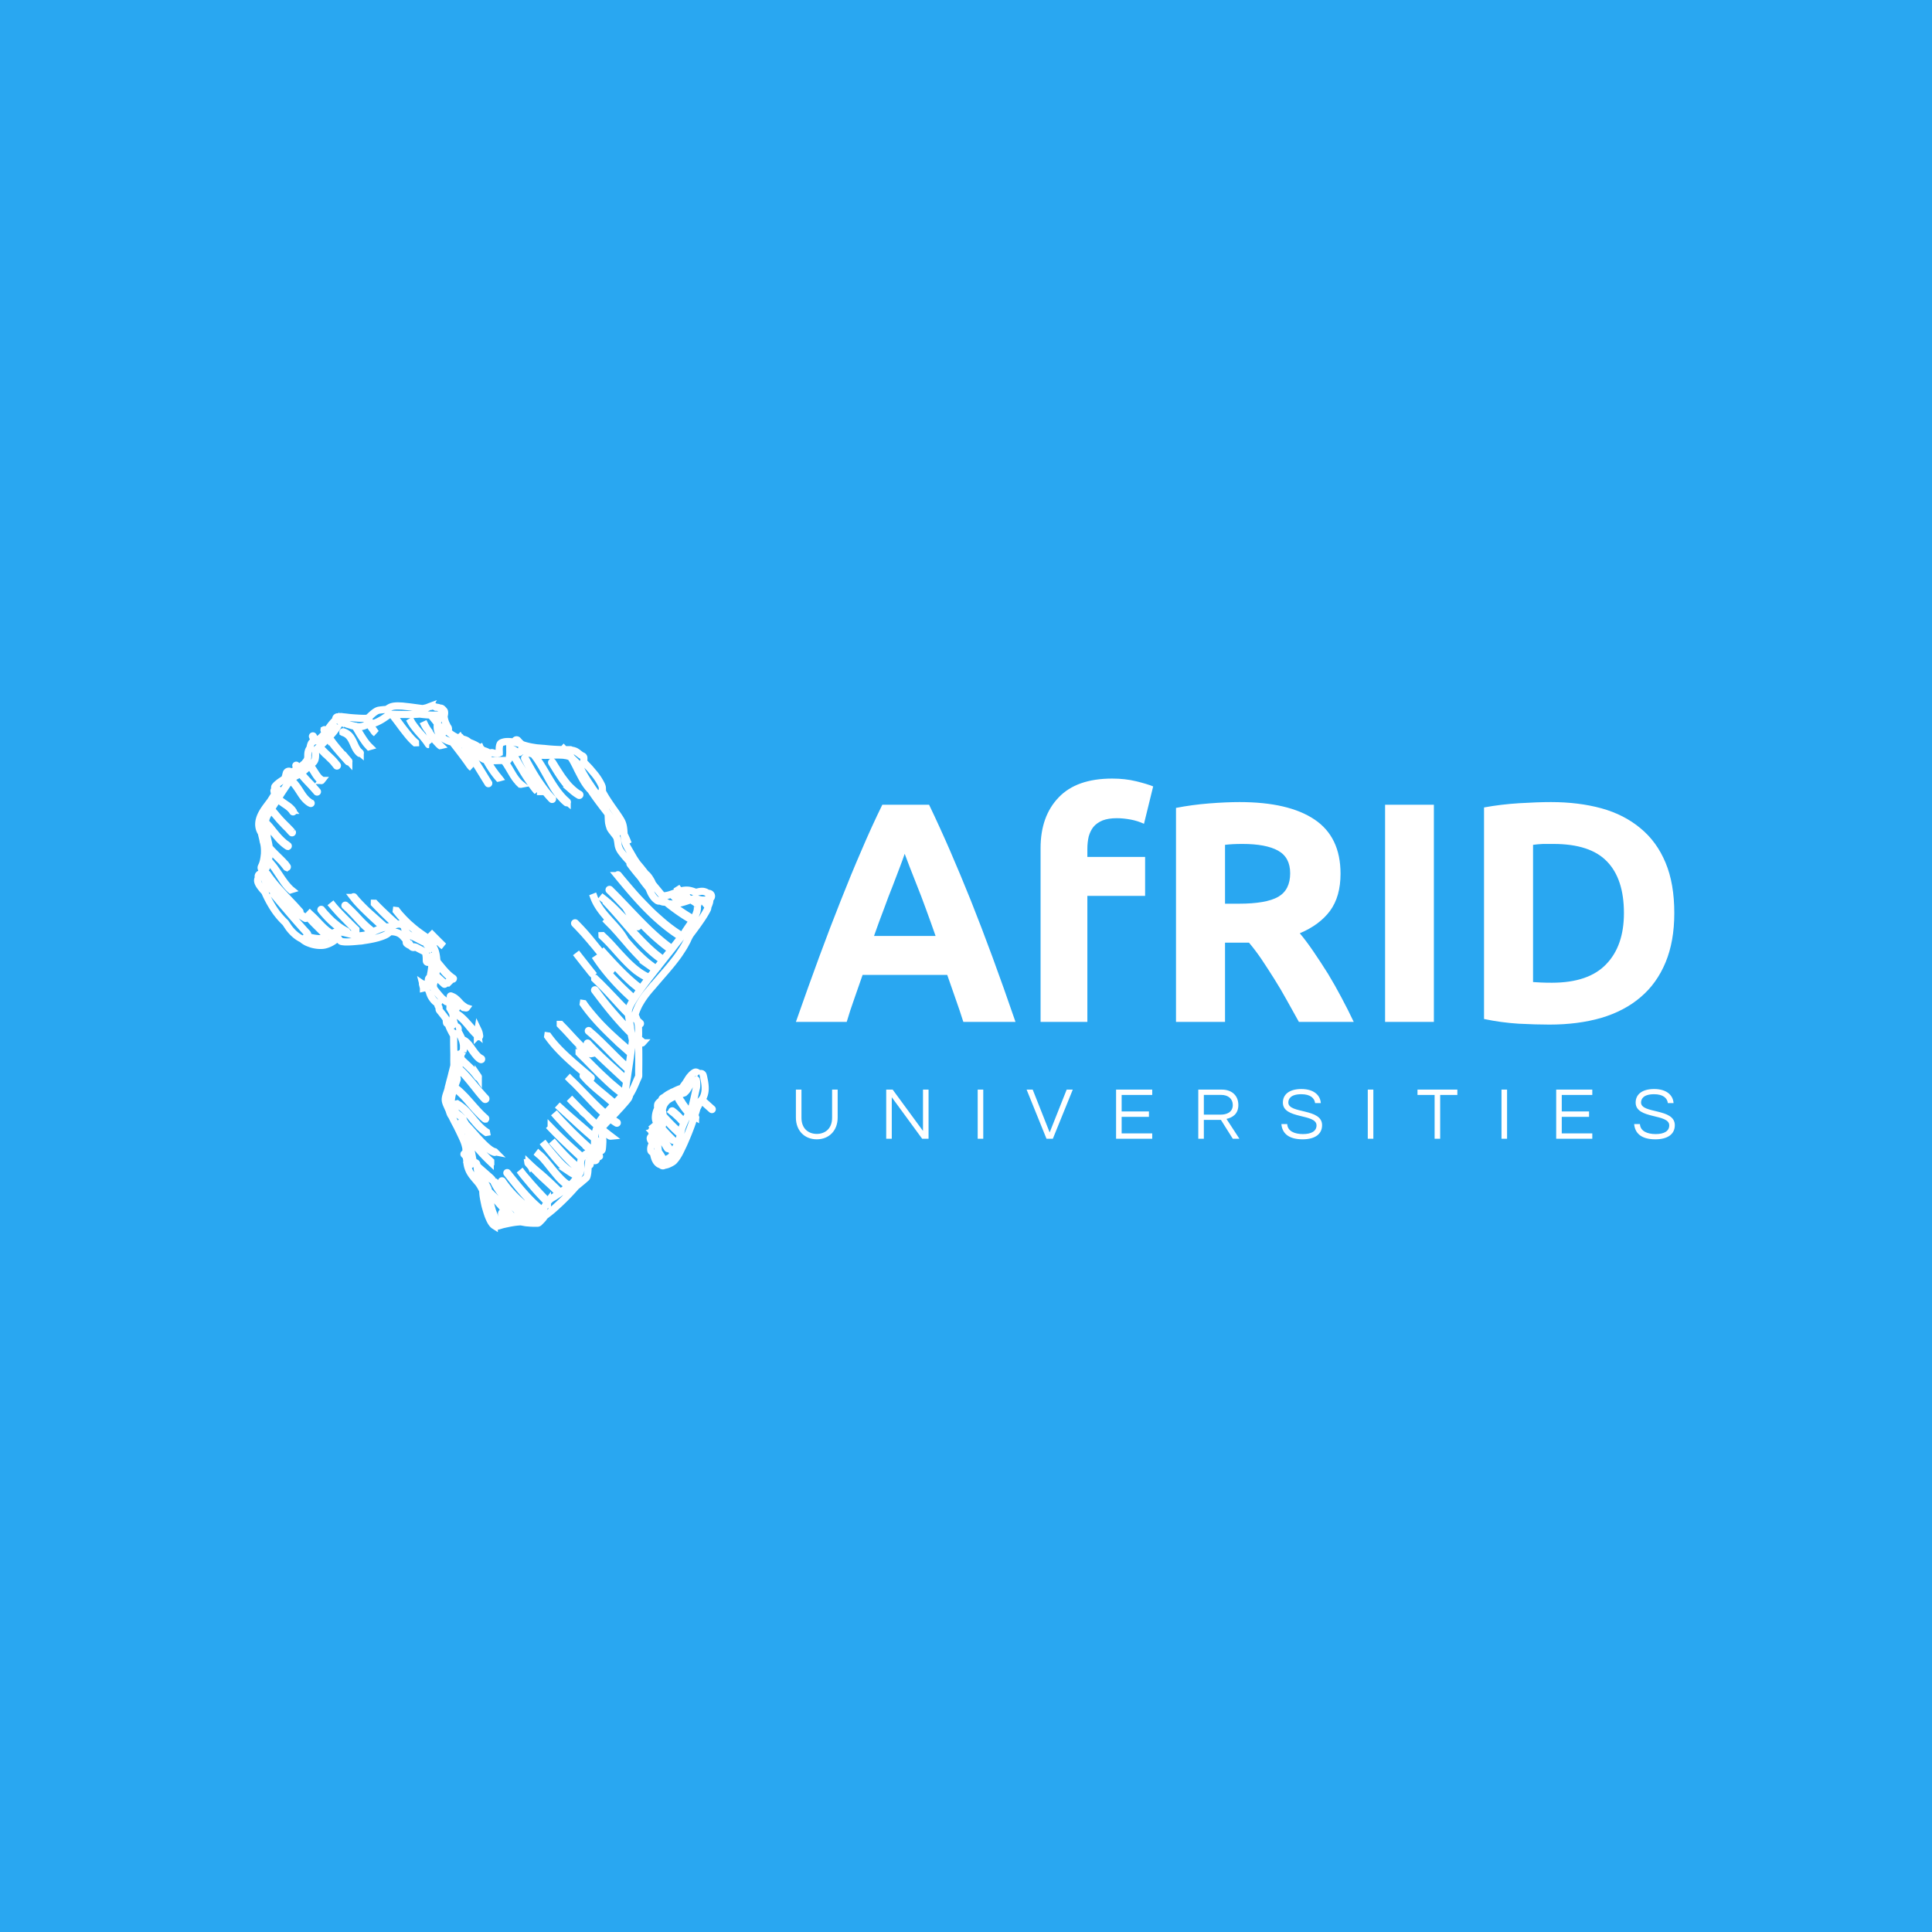 <svg data-v-fde0c5aa="" xmlns="http://www.w3.org/2000/svg" viewBox="0 0 300 300" class="iconLeftSlogan"><!----><defs data-v-fde0c5aa=""><!----></defs><rect data-v-fde0c5aa="" fill="#29A7F1" x="0" y="0" width="300px" height="300px" class="logo-background-square"></rect><defs data-v-fde0c5aa=""><!----></defs><g data-v-fde0c5aa="" id="f05e4c98-62b6-41fa-addc-77855dfa6dc1" fill="#ffffff" transform="matrix(3.476,0,0,3.476,123.1,113.319)"><path d="M9.95 13.05L7.62 13.05L7.62 13.05Q7.46 12.54 7.27 12.01L7.27 12.01L7.27 12.01Q7.08 11.48 6.90 10.95L6.90 10.95L3.12 10.95L3.12 10.95Q2.94 11.48 2.75 12.01L2.75 12.01L2.75 12.01Q2.56 12.54 2.41 13.05L2.41 13.05L0.14 13.05L0.14 13.05Q0.69 11.48 1.18 10.15L1.18 10.15L1.18 10.15Q1.67 8.82 2.14 7.64L2.14 7.64L2.14 7.64Q2.60 6.47 3.06 5.41L3.06 5.41L3.06 5.41Q3.51 4.35 4.00 3.35L4.00 3.35L6.09 3.35L6.09 3.35Q6.57 4.35 7.03 5.41L7.03 5.41L7.03 5.41Q7.49 6.47 7.96 7.64L7.96 7.64L7.96 7.64Q8.43 8.82 8.92 10.15L8.92 10.15L8.92 10.15Q9.41 11.48 9.95 13.05L9.95 13.05ZM5.00 5.54L5.00 5.54L5.00 5.54Q4.93 5.75 4.79 6.12L4.79 6.12L4.79 6.12Q4.65 6.48 4.47 6.96L4.47 6.96L4.47 6.96Q4.28 7.43 4.07 8.01L4.07 8.01L4.07 8.01Q3.85 8.58 3.63 9.21L3.63 9.21L6.38 9.21L6.38 9.21Q6.16 8.58 5.95 8.01L5.95 8.01L5.95 8.01Q5.74 7.43 5.55 6.96L5.55 6.96L5.55 6.96Q5.36 6.48 5.22 6.12L5.22 6.12L5.22 6.12Q5.08 5.75 5.00 5.54ZM14.27 2.18L14.27 2.18L14.27 2.18Q14.85 2.18 15.34 2.30L15.34 2.30L15.34 2.30Q15.83 2.42 16.10 2.53L16.10 2.53L15.69 4.20L15.69 4.20Q15.41 4.07 15.09 4.01L15.09 4.01L15.09 4.01Q14.76 3.95 14.48 3.95L14.48 3.95L14.48 3.95Q14.10 3.95 13.84 4.05L13.84 4.05L13.84 4.05Q13.58 4.16 13.43 4.34L13.43 4.34L13.43 4.34Q13.29 4.52 13.22 4.77L13.22 4.77L13.22 4.77Q13.16 5.03 13.16 5.32L13.16 5.32L13.16 5.68L15.74 5.68L15.74 7.42L13.16 7.42L13.16 13.05L11.07 13.05L11.07 5.29L11.07 5.29Q11.07 3.86 11.88 3.02L11.88 3.02L11.88 3.02Q12.68 2.18 14.27 2.18ZM19.96 3.23L19.96 3.23L19.96 3.23Q22.15 3.23 23.31 4.01L23.31 4.01L23.31 4.01Q24.47 4.79 24.47 6.43L24.47 6.43L24.47 6.43Q24.47 7.45 24.00 8.09L24.00 8.09L24.00 8.09Q23.53 8.72 22.65 9.09L22.65 9.09L22.65 9.09Q22.95 9.45 23.27 9.92L23.27 9.92L23.27 9.92Q23.59 10.39 23.91 10.90L23.91 10.90L23.91 10.90Q24.22 11.41 24.51 11.96L24.51 11.96L24.51 11.96Q24.81 12.52 25.06 13.05L25.06 13.05L22.61 13.05L22.61 13.05Q22.34 12.57 22.07 12.08L22.07 12.08L22.07 12.08Q21.80 11.59 21.51 11.13L21.51 11.13L21.51 11.13Q21.22 10.67 20.94 10.25L20.94 10.25L20.94 10.25Q20.66 9.84 20.38 9.51L20.38 9.51L19.31 9.51L19.31 13.05L17.12 13.05L17.12 3.49L17.12 3.49Q17.84 3.35 18.60 3.29L18.60 3.29L18.60 3.29Q19.36 3.23 19.96 3.23ZM20.09 5.10L20.09 5.10L20.09 5.10Q19.85 5.10 19.66 5.11L19.66 5.11L19.66 5.11Q19.47 5.12 19.31 5.14L19.31 5.14L19.31 7.77L19.92 7.77L19.92 7.77Q21.15 7.77 21.69 7.46L21.69 7.46L21.69 7.46Q22.22 7.15 22.22 6.41L22.22 6.41L22.22 6.41Q22.22 5.70 21.68 5.40L21.68 5.40L21.68 5.40Q21.14 5.10 20.09 5.10ZM26.46 13.05L26.46 3.35L28.64 3.35L28.64 13.05L26.46 13.05ZM33.07 5.14L33.07 11.27L33.07 11.27Q33.22 11.28 33.42 11.29L33.42 11.29L33.42 11.29Q33.63 11.30 33.91 11.30L33.91 11.30L33.91 11.30Q35.55 11.30 36.34 10.47L36.34 10.47L36.34 10.47Q37.13 9.65 37.13 8.19L37.13 8.19L37.13 8.19Q37.13 6.66 36.37 5.88L36.37 5.88L36.37 5.88Q35.62 5.10 33.98 5.10L33.98 5.10L33.98 5.10Q33.75 5.10 33.52 5.10L33.52 5.10L33.52 5.10Q33.28 5.11 33.07 5.14L33.07 5.14ZM39.38 8.19L39.38 8.19L39.38 8.19Q39.38 9.45 38.99 10.39L38.99 10.39L38.99 10.39Q38.60 11.33 37.88 11.94L37.88 11.94L37.88 11.94Q37.16 12.56 36.12 12.87L36.12 12.87L36.12 12.87Q35.08 13.17 33.80 13.17L33.80 13.17L33.80 13.17Q33.21 13.17 32.42 13.13L32.42 13.13L32.42 13.13Q31.64 13.08 30.88 12.92L30.88 12.92L30.88 3.47L30.88 3.47Q31.64 3.33 32.46 3.28L32.46 3.28L32.46 3.28Q33.28 3.23 33.87 3.23L33.87 3.23L33.87 3.23Q35.11 3.23 36.13 3.51L36.13 3.51L36.13 3.51Q37.14 3.79 37.87 4.40L37.87 4.40L37.87 4.40Q38.60 5.00 38.99 5.94L38.99 5.94L38.99 5.94Q39.38 6.87 39.38 8.19Z"></path></g><defs data-v-fde0c5aa=""><!----></defs><g data-v-fde0c5aa="" id="b6e26a9b-d1e1-44c3-83be-a7862dbf3735" stroke="#ffffff" fill="none" transform="matrix(1.108,0,0,1.108,35.032,108.347)"><path d="M37.656 73.984c-.379-.24-.636-.828-.801-1.224-.162-.39-.268-.787-.391-1.189a7.316 7.316 0 0 1-.169-.667c-.095-.463-.196-.922-.24-1.388l-.022-.42-.004-.035c-.034-.084-.095-.194-.14-.279-.154-.294-.312-.58-.526-.837-.318-.38-.654-.749-.936-1.154a3.58 3.58 0 0 1-.62-1.718c-.016.067-.035.135-.054.204.017-.072.036-.149.052-.226a3.089 3.089 0 0 1-.011-.289l.007.037a4.104 4.104 0 0 1-.078-.476 11.638 11.638 0 0 1-.304-.324.058.058 0 0 1 .002-.082.06.06 0 0 1 .082.002c.067.072.134.142.203.212-.024-.322-.023-.645-.027-.969a5.22 5.22 0 0 0-.388-1.25c-.176-.404-.368-.792-.555-1.188-.064-.135-.133-.268-.199-.403-.032-.067-.089-.2-.115-.24-.054-.088-.1-.19-.15-.282a16.353 16.353 0 0 1-.335-.643c-.088-.178-.179-.355-.266-.534-.018-.02-.034-.041-.05-.062-.143-.185-.222-.48-.294-.702-.03-.094-.087-.192-.126-.285-.14-.338-.301-.63-.385-.979-.128-.528.149-1.065.292-1.557.041-.14.079-.279.098-.423.009-.061.041-.147.057-.212.023-.094.049-.189.072-.285.109-.45.244-.898.351-1.348.081-.344.174-.683.258-1.025l.045-.198c.002-.161 0-.321-.003-.478-.009-.403.008-.81.001-1.214-.011-.617-.027-1.234-.027-1.851 0-.219-.005-.441-.005-.662-.117-.213-.236-.421-.338-.618a5.748 5.748 0 0 1-.439-1.05.169.169 0 0 1-.226-.137 3.309 3.309 0 0 1-.034-.493c-.138-.193-.275-.389-.423-.576-.103-.128-.203-.259-.306-.388-.074-.094-.22-.245-.259-.354-.03-.085-.001-.24-.017-.275-.01-.022-.008-.046-.014-.064-.008-.02-.021-.035-.03-.059-.01-.03-.054-.076-.071-.109a.353.353 0 0 1-.024-.34l-.08-.043a2.225 2.225 0 0 1-.645-.585 4.936 4.936 0 0 1-.231-.345c-.078-.125-.141-.296-.193-.435a.665.665 0 0 1-.058-.328c-.001.003-.003.003-.004.002a.182.182 0 0 1-.1-.235l.004-.01a2.731 2.731 0 0 1-.03-.181 6.776 6.776 0 0 0-.419-.311l-.378-.258.133.53-.043.01a35.705 35.705 0 0 0-.118-.469c-.007-.026-.046-.123-.018-.14.02-.013.272.16.312.186.178.118.35.244.521.372a4.48 4.48 0 0 1-.032-.479.595.595 0 0 1-.019-.15.229.229 0 0 1 .019-.11c.002-.133.009-.271.018-.409.01-.167.133-.3.289-.332a.375.375 0 0 1-.014-.183c.027-.194.077-.388.107-.583.096-.616.168-1.087.041-1.701a1.537 1.537 0 0 0-.107-.326c-.027-.052-.052-.124-.081-.173-.033-.054-.072-.108-.105-.162l-.033-.049.007.054c.031.28.011.563.026.843a.207.207 0 0 1-.206.206.207.207 0 0 1-.206-.206c-.01-.204-.002-.408-.023-.612a5.881 5.881 0 0 0-.104-.617l-.079-.04c-.165-.081-.33-.16-.493-.244-.254-.13-.506-.261-.751-.4-.046-.011-.093-.021-.139-.033a.357.357 0 0 1-.471-.036c-.022-.021-.051-.047-.07-.071-.015-.017-.021-.037-.033-.054a1.738 1.738 0 0 1-.57-.32.21.21 0 0 1-.002-.337 7.612 7.612 0 0 1-.083-.105c-.09-.112-.179-.235-.271-.342-.095-.11-.196-.213-.294-.32-.078-.085-.212-.174-.307-.243a1.604 1.604 0 0 0-.27-.14 2.454 2.454 0 0 0-.98-.172l-.079.003.058-.002a1.852 1.852 0 0 1-.158.033l-.052.005-.092.103c-.36.358-1.021.541-1.492.695-.086.028-.18.046-.267.069-.331.087-.667.155-1.004.214-.252.045-.505.085-.758.12a3.435 3.435 0 0 1-.642.078c-.388.042-.78.074-1.172.095-.377.02-.926.039-1.289-.047-.121-.028-.171-.103-.252-.184a1.028 1.028 0 0 1-.215-.303l-.083.048c-.147.087-.299.197-.438.296a3.73 3.73 0 0 1-1.355.64c-.579.134-1.451.025-2.011-.182-.21-.077-.485-.167-.671-.289-.064-.042-.133-.074-.196-.118a1.972 1.972 0 0 1-.31-.248c-.01 0-.016-.003-.023-.006-.745-.356-1.329-.918-1.824-1.563l-.486-.724-.294-.289a10.604 10.604 0 0 1-1.216-1.475 15.51 15.51 0 0 1-1.391-2.558l-.037-.04a6.744 6.744 0 0 1-.624-.757c-.154-.225-.346-.535-.333-.819.006-.131.04-.267.143-.34l-.037-.095a.35.35 0 0 1 .422-.466c-.002-.049-.025-.091-.009-.15.036-.135.081-.27.115-.405l.007-.03a.346.346 0 0 1-.117-.434c.062-.153.138-.281.185-.444.029-.096.067-.199.089-.296.066-.285.106-.55.138-.837.015-.139.036-.27.029-.412.016-.532-.023-1.043-.182-1.539-.036-.261-.107-.516-.163-.751a11.6 11.6 0 0 1-.102-.453 2.133 2.133 0 0 1-.246-.497c-.382-1.153.266-2.277.935-3.182.192-.26.387-.52.584-.779l.226-.359c.13-.206.262-.411.393-.617a1.836 1.836 0 0 1-.121-.477c-.002-.024.014-.048.038-.051.023-.003.047.014.05.037.016.142.051.263.096.394l.603-.926c-.09.082-.178.174-.261.267a.253.253 0 0 1-.378-.334c.096-.102.198-.236.31-.319.105-.078.198-.175.307-.25.243-.168.483-.331.732-.489.092-.249.169-.507.227-.776a.382.382 0 0 1 .704-.086c.255-.163.517-.319.774-.481l.086-.054c-.073-.143-.147-.283-.217-.43-.012-.026-.001-.059.025-.07.026-.012.059-.001.07.025.066.141.132.285.207.421.124-.079.257-.167.388-.262l.04-.034.492-.417c.035-.037.069-.075.099-.112a.048.048 0 0 1 .005-.035.042.042 0 0 1 .038-.021l.006-.008c.068-.096.129-.186.188-.287l.078-.173.037-.232c.006-.069-.002-.153-.001-.224.004-.295.02-.525.139-.795a.983.983 0 0 1 .178-.256c.012-.205.055-.397.157-.628.102-.233.293-.301.497-.363a8.046 8.046 0 0 1-.312-.623.065.065 0 0 1 .031-.086c.033-.014.072-.001.086.031.096.221.203.433.321.639l.094-.034c.254-.1.515-.283.71-.472.2-.194.383-.402.554-.621a4.884 4.884 0 0 1-.178-.335c-.014-.028-.004-.064.024-.078a.059.059 0 0 1 .078.023c.047.1.098.195.153.29l.057-.077c.112-.151.226-.303.333-.456.227-.323.598-.833 1.001-1.162a.236.236 0 0 0-.004-.067l-.004-.025a.287.287 0 0 1 .235-.329c.106-.016.209.028.225.162a.107.107 0 0 1 .032-.023.286.286 0 0 1 .296-.177c.244.043.507.053.754.087.378.053.782.083 1.165.109.539.036 1.087.072 1.627.046a3.47 3.47 0 0 1 .145-.003c.17-.138.332-.29.488-.436.264-.247.721-.636 1.083-.693.36-.056.722-.089 1.084-.109.214-.148.465-.309.682-.381.336-.111.755-.123 1.106-.107.194.009.408.011.601.037.269.036.546.058.816.092.613.076 1.226.17 1.841.241.189-.032.374-.07.553-.12.159-.045.278-.107.426-.162a.359.359 0 0 1 .178-.032.353.353 0 0 1 .263-.051c.028.012.074.013.104.023.032.01.064.027.095.035.043.013.22.098.254.122h.061c.076-.006.136.009.21.02.097.013.25.099.323.104.022.001.058-.006.088-.004a.338.338 0 0 1 .138.047c.074.041.316.297.354.38a.703.703 0 0 1 .031.169c.013.165-.024.362-.075.558a3.544 3.544 0 0 0 .247.951c.026.067.064.129.094.195.059.13.144.302.227.419a.416.416 0 0 1-.065.501c.416.46.984.774 1.583 1.029l.222.031-.092-.156a.053.053 0 0 1 .019-.07.052.052 0 0 1 .069.019l.134.228c.301.053.597.134.833.293.092.063.177.129.255.199.119.045.236.091.35.137.305.126.681.288 1.139.657l-.005-.01.063-.03c.006.015.011.029.018.041.117.097.222.202.306.318.266.064.529.154.742.275.1.057.186.113.27.176a.391.391 0 0 1 .455-.08c.084.018.188.048.274.06.128.017.396.02.565-.036l.037-.018.001-.115c-.012-.261-.027-.531.014-.788.021-.136.067-.324.156-.427.129-.15.546-.241.744-.259a4.25 4.25 0 0 1 1.3.108.24.24 0 0 1 .391-.276c.074.085.148.17.226.251.099.103.231.219.38.333.034.011.067.022.101.031.44.148.922.266 1.382.338.216.034.431.076.65.095.219.019.446.033.665.056.088.01.178.007.269.017.937.107 1.878.161 2.82.174a1.849 1.849 0 0 1-.099-.099l.025-.027c.04.042.087.085.133.126.256.004.512.003.77 0 .07 0 .134.033.174.086.072.003.139.013.213.017.063.004.149.042.208.059.321.091.594.378.868.56.053.035.118.084.175.111.049.023.122.049.162.08.058.045.09.09.115.159.022.06.01.403-.008.475-.006.026-.03.078-.032.098a.62.62 0 0 0 0 .061c.198.201.394.402.589.608.134.141.277.288.402.438.143.17.288.344.433.514.343.4.68.885.93 1.348.102.186.251.462.283.673.013.08.005.146.006.225a.317.317 0 0 1-.039.256c.114.23.236.455.366.676.267.455.564.895.861 1.332.283.415.583.821.867 1.236.222.325.459.672.635 1.006.298.571.319 1.215.358 1.851a10.566 10.566 0 0 1 .434.942c.053.131.101.271.16.398-.189-.331-.363-.673-.57-.996.027.296.069.586.159.862l.171.399.975 1.691c.161.259.327.515.508.759.133.172.285.346.425.514.271.328.53.669.797 1.001v.003c.017.003.031.01.045.018.058.033.109.094.154.143.199.213.311.402.462.645.107.173.196.367.281.569l.086.106c.268.337.552.665.823 1.001l.423.517.299.028c.443-.014.878-.177 1.294-.324.311-.109.596-.221.883-.307a4.158 4.158 0 0 1-.478-.63 3.9 3.9 0 0 0 .494.625c.343-.101.69-.165 1.088-.142.385.023.782.169 1.166.316.358-.112.754-.196 1.065-.138.111.022.186.048.291.086a.866.866 0 0 1 .253.176l.028.027a.4.4 0 0 1 .299.741l-.011.005c.006.08.007.161.007.24-.002.24-.137.566-.23.787a1.02 1.02 0 0 0-.056.175.56.56 0 0 1-.057.27c-.252.498-.547.977-.862 1.438-.251.367-.505.73-.768 1.089-.249.34-.501.678-.757 1.016-.033.054-.066.112-.098.168a6.234 6.234 0 0 0-.309.624c-.064.152-.176.336-.256.489-.16.307-.36.634-.551.921-.159.24-.31.483-.478.716-1.074 1.491-2.312 2.812-3.493 4.215-.156.185-.321.366-.48.549-.102.117-.197.241-.298.359a11.362 11.362 0 0 0-1.069 1.533 5.313 5.313 0 0 0-.333.639c-.055.134-.124.266-.175.401-.052.134-.1.277-.146.414a3.43 3.43 0 0 0-.087.295c.134.104.132.193.201.346.052.116.093.241.128.368a6.706 6.706 0 0 1 .424.364.087.087 0 1 1-.113.134 7.786 7.786 0 0 1-.227-.18.437.437 0 0 0 .012.049c.108.419.082.856.096 1.283.008.287-.005.575-.029.861.183.166.37.328.561.481.04.034.045.097.011.137a.1.1 0 0 1-.138.011 28.376 28.376 0 0 1-.45-.385l.022.284c.052.811.047 1.609.049 2.421.001.516-.005 1.035-.01 1.552-.002.175.001.35.001.526 0 .079.006.165-.005.244-.017.104-.113.297-.16.397-.079.167-.15.348-.223.519-.248.579-.51 1.183-.866 1.708l-.041.167c-.027.106-.077.189-.108.28-.029.084-.243.331-.307.412-.218.275-.455.525-.681.791-.172.203-.369.391-.546.59-.312.354-.646.693-.978 1.032.287.221.586.407.886.609a.062.062 0 0 1 .018.084.062.062 0 0 1-.084.017c-.314-.192-.616-.4-.907-.621-.156.158-.31.317-.461.477-.168.178-.341.36-.497.548-.028.034-.062.07-.094.107l-.022.055-.02.243-.006.081c.386.32.779.632 1.181.937-.149.014-.285-.149-.402-.228a9.516 9.516 0 0 1-.781-.618l.002.264c-.001.37.04.774.071 1.144.015.191-.008.422-.017.616-.007.139-.035.65-.087.753-.06.118-.159.134-.267.19-.117.061-.25.164-.362.248a.37.37 0 0 1 .142.313l.104.081c.023.018.029.053.011.076a.054.054 0 0 1-.076.012.715.715 0 0 1-.068-.044.37.37 0 0 1-.23.208c-.018.091-.036.182-.058.278a.203.203 0 0 1-.394-.094l.028-.126c-.214.035-.42.099-.562.271a.894.894 0 0 0-.165.4c.069.061.139.124.209.184a.069.069 0 0 1 .005.095.069.069 0 0 1-.095.005l-.143-.126c-.01.085-.017.168-.022.242-.03.413-.022.788-.1 1.198-.021.109-.074.374-.142.457-.035.043-.072.07-.112.108-.318.29-.662.567-.994.842l-.364.3a31.683 31.683 0 0 1-2.477 2.552c-.443.412-.927.851-1.413 1.213-.165.122-.329.267-.499.381l-.034.053c-.059.089-.123.196-.192.276-.173.203-.345.369-.532.556a.383.383 0 0 1-.247.12h-.288a8.968 8.968 0 0 1-.591-.016c-.087-.005-.176-.002-.263-.015-.184-.026-.385-.02-.566-.056-.208-.04-.415-.072-.62-.112a.467.467 0 0 1-.052.003c-.85.032-1.63.207-2.459.391-.333.075-.892.349-1.216.144zm.48-.759c.193-.061.426-.103.63-.148.274-.059.549-.122.826-.179-.025-.025-.048-.055-.071-.079-.073-.078-.151-.121-.237-.178-.129-.084-.295-.093-.438-.126a.216.216 0 0 1-.181-.243.215.215 0 0 1 .243-.18c.051.01.104.012.154.023.188.039.331.092.491.181-.46-.528-.916-1.063-1.386-1.584a20.709 20.709 0 0 0-1.051-1.106c-.093-.089-.188-.179-.281-.27a.68.68 0 0 0 .013.101c.023.123.025.253.054.377.02.091.032.19.049.283.065.367.152.77.255 1.127.084.293.159.619.272.901.08.2.149.395.236.593.044.102.104.2.15.298.019.04.062.111.113.176l.056.059.103-.026zm4.693-.258c.214-.055.439-.16.628-.33-.178-.142-.36-.282-.539-.422a26.734 26.734 0 0 1-1.389-1.173c-.387-.345-.749-.713-1.113-1.082-.285-.29-.575-.61-.828-.928-.317-.4-.642-.794-.916-1.227a.07.07 0 0 1 .019-.098.07.07 0 0 1 .098.018c.716 1.062 1.584 2.014 2.54 2.866.128.114.251.234.38.346.623.545 1.26 1.074 1.912 1.584.018.016.03.037.034.059a10.92 10.92 0 0 0 .57-.387c.287-.492.538-1.019.877-1.475a54.715 54.715 0 0 1-.975-1.01 41.716 41.716 0 0 1-1.418-1.61 66.062 66.062 0 0 1-.757-.907c-.155-.19-.32-.38-.466-.575l.052-.043c.16.214.349.436.524.637.245.279.479.57.725.848.774.875 1.571 1.73 2.391 2.561.052-.065.106-.128.162-.189.191-.207.382-.31.62-.444.264-.15.51-.339.762-.507-.319-.329-.637-.659-.97-.974-.454-.428-.916-.847-1.374-1.273-.426-.396-.845-.828-1.254-1.244l-.28-.284-.032.027a10.94 10.94 0 0 1-.331-.383c-.02-.023-.084-.079-.108-.125l-.005-.033.048.003.025.018c.03.027.059.061.066.068a25.576 25.576 0 0 0 1.331 1.19c.92.766 1.777 1.576 2.632 2.411.152.149.298.308.447.463.186-.135.371-.284.55-.422.219-.169.435-.342.65-.515a.061.061 0 0 1-.044-.003 3.097 3.097 0 0 1-.644-.434c-.469-.386-.859-.843-1.244-1.31a64.14 64.14 0 0 1-1.07-1.33c-.178-.227-.368-.439-.554-.658a4.172 4.172 0 0 0-.321-.343c-.066-.06-.134-.134-.202-.187-.064-.05-.142-.107-.2-.16l.033-.043c.074.067.168.121.239.194.062.063.137.122.201.187.104.107.206.217.307.326.178.192.341.396.509.595.455.539.888 1.105 1.361 1.63.458.508 1.019 1.122 1.638 1.429a.057.057 0 0 1 .024.076c.319-.254.383-.305.446-.357.32-.371.663-.777.918-1.185.047-.074.095-.146.138-.223l.055-.111.057-.207c.017-.074.028-.15.029-.236.005-.309-.068-.638-.035-.943.024-.22.063-.406.166-.597-.39-.362-.778-.728-1.164-1.093-1.074-1.013-2.146-2.039-3.165-3.108l.031-.031a56.203 56.203 0 0 0 2.586 2.511c.541.501 1.098.985 1.645 1.48l.138.126c.257-.371.747-.622 1.162-.758a.38.38 0 0 1 .39.083l.003-.001-.172-.142a36.225 36.225 0 0 1-1.837-1.667 47.855 47.855 0 0 1-1.442-1.443c-.17-.178-.34-.368-.515-.54-.237-.235-.46-.492-.689-.734-.195-.205-.393-.42-.579-.633l.053-.046c.359.412.752.83 1.136 1.22.467.477.923.963 1.407 1.424.75.716 1.488 1.437 2.283 2.101.153.129.308.26.465.389l.036-.027c.026-.607-.014-1.215.016-1.821l-.223-.192a70.01 70.01 0 0 1-2.359-2.096c-.876-.817-1.764-1.624-2.639-2.441 1.285 1.195 2.63 2.334 3.958 3.479.422.365.844.74 1.272 1.107.027-.391.089-.781.221-1.169.033-.097.084-.201.144-.306a5.08 5.08 0 0 1 .019-.173c-.532-.466-1.05-.95-1.505-1.498a1.53 1.53 0 0 1-.177-.155 8.005 8.005 0 0 1-.304-.307c-1.075-.996-1.339-1.268-1.602-1.54l.043-.043c.515.533 1.03 1.066 1.559 1.583-.401-.307.011.107.481.462.454.459.98.945 1.519 1.416.034-.149.15-.33.222-.457.2-.355.545-.756.822-1.075-.824-.719-1.579-1.523-2.33-2.316-.608-.641-1.21-1.284-1.828-1.914-.248-.253-.525-.487-.77-.74l.021-.023c.121.124.258.24.383.36.134.129.266.259.399.389.362.355.712.724 1.067 1.086 1.038 1.058 2.028 2.107 3.141 3.064.398-.455.809-.899 1.221-1.341-.214-.196-.43-.39-.652-.583-.617-.532-1.254-1.043-1.875-1.572-.331-.282-.65-.583-.968-.881-.304-.287-.583-.604-.861-.916a.052.052 0 0 1 .005-.072.053.053 0 0 1 .071.005c.736.898 1.722 1.718 2.61 2.455.545.451 1.084.901 1.614 1.367l.13.118.368-.394c.191-.205.376-.413.563-.62.076-.084.169-.186.256-.287l-.304-.222c-.908-.649-1.75-1.445-2.552-2.22-.745-.72-1.471-1.464-2.194-2.206-.377-.387-.771-.76-1.143-1.15v-.056h.056c.405.422.836.832 1.25 1.247.729.731 1.461 1.469 2.222 2.166.341.313.678.637 1.032.933.276.232.551.466.828.697.292.243.591.474.893.704.04-.051.076-.101.106-.148.015-.071.029-.141.048-.211.038-.146.057-.308.087-.456.058-.293.102-.59.148-.885l-1.808-1.681c-1.265-1.173-2.531-2.351-3.701-3.62a.054.054 0 0 1 .002-.074.054.054 0 0 1 .074.002c1.233 1.33 2.57 2.565 3.917 3.778.519.467 1.032.944 1.545 1.418.014-.088.03-.176.046-.264.033-.172.055-.354.079-.528l.104-.713c-.108-.091-.218-.183-.328-.278-.306-.26-.595-.544-.885-.823a48.57 48.57 0 0 1-1.019-1.011c-.782-.795-1.56-1.604-2.376-2.363-.198-.183-.396-.374-.6-.549-.134-.115-.276-.23-.407-.35-.019-.018-.022-.05-.004-.069a.049.049 0 0 1 .069-.005c.262.241.542.472.809.71.246.221.483.459.725.684.237.22.46.457.692.681.556.537 1.099 1.096 1.648 1.641a33.068 33.068 0 0 0 1.7 1.566l.045-.29c.091-.588.173-1.183.251-1.778-.29-.256-.577-.516-.868-.772a55.666 55.666 0 0 1-2.206-2.059c-1.293-1.257-2.565-2.646-3.594-4.128l.009-.058.059.009c.451.662.977 1.284 1.497 1.892 1.288 1.506 2.812 2.873 4.304 4.171.274.24.552.476.829.712l.064-.493c.045-.353.1-.715.131-1.067l.008-.087a12.773 12.773 0 0 1-.107-.467 6.143 6.143 0 0 1-.083-.464c-1.892-1.84-3.53-3.93-5.111-6.042a.055.055 0 0 1 .011-.077.056.056 0 0 1 .077.01c.498.665.998 1.33 1.52 1.975.62.766 1.257 1.501 1.917 2.232a27.524 27.524 0 0 0 1.583 1.628 3.796 3.796 0 0 1-.075-.653 32.26 32.26 0 0 1-.12-.634c-.071-.381-.142-.753-.168-1.132a41.715 41.715 0 0 1-1.469-1.552c-.809-.887-1.626-1.792-2.475-2.641-.259-.26-.531-.507-.789-.765l-.002-.067.066-.002c.257.256.526.5.784.756.218.216.428.443.648.657.265.261.519.538.775.808.269.284.541.565.812.849a71.414 71.414 0 0 0 1.638 1.663c0-.053.001-.108.004-.164.018-.425.39-1.073.612-1.433l.086-.139c-1.909-1.703-3.698-3.611-5.126-5.725l.055-.037c.213.338.472.67.713.99a20.842 20.842 0 0 0 1.538 1.794 55.53 55.53 0 0 0 2.917 2.826c.275-.432.567-.857.868-1.276a11.15 11.15 0 0 1-.438-.342c-.263-.214-.528-.422-.781-.647a22.096 22.096 0 0 1-.741-.696c-.899-.877-1.729-1.803-2.571-2.736-.226-.251-.455-.498-.678-.751l.048-.045c1.63 1.799 3.306 3.624 5.255 5.088.35-.482.712-.957 1.074-1.426.32-.415.642-.828.965-1.24-.26-.162-.502-.338-.753-.516a7.953 7.953 0 0 1-.723-.587c-.286-.262-.568-.513-.842-.788a34.033 34.033 0 0 1-1.759-1.942 1.678 1.678 0 0 0-.056-.063c-.007-.006-.015-.012-.019-.02l-.015-.02c-.342-.399-.698-.794-1.038-1.198-.148-.175-.313-.338-.463-.512-.334-.389-.726-.756-1.084-1.125l.039-.039c.339.349.688.689 1.019 1.045.443.477.871.965 1.305 1.451l.061.07-.02-.037c-.244-.403-.509-.751-.791-1.127-.099-.132-.216-.258-.323-.385-.262-.316-.55-.619-.824-.925-.942-1.05-1.876-2.088-2.37-3.432l.041-.016c.491 1.335 1.423 2.379 2.364 3.417.274.303.552.605.819.915.082.096.162.201.247.294.093.102.181.231.267.34.271.348.498.711.711 1.093.526.596 1.056 1.215 1.621 1.769.272.267.541.526.821.785.495.457 1.059.891 1.611 1.279.079.057.158.112.238.168l.955-1.21a.058.058 0 0 1-.046-.009c-.704-.456-1.344-.996-1.958-1.568a31.986 31.986 0 0 1-2.393-2.519c-1.121-1.297-2.22-2.601-3.387-3.856l.025-.023c.598.642 1.176 1.292 1.763 1.943.656.728 1.292 1.48 1.964 2.194.29.306.578.611.87.916.773.809 1.584 1.601 2.47 2.285.231.178.469.367.712.529.017.011.026.03.027.048l.247-.311c.384-.487.781-.969 1.159-1.461.432-.561.874-1.122 1.313-1.678.079-.1.158-.2.234-.3.087-.159.18-.314.285-.464.175-.254.348-.511.523-.766.262-.381.54-.787.736-1.209.071-.154.119-.303.178-.459.032-.086.056-.186.074-.287l.039-.26-.007-.198a1.55 1.55 0 0 1 .076-.396 3.086 3.086 0 0 0-.111-.076c-.192-.128-.391-.249-.584-.376l-.289-.187c-.774.266-1.529.544-2.382.6-.15.01-.314.009-.467-.013.891.68 1.822 1.31 2.78 1.891a.114.114 0 0 1 .038.154.113.113 0 0 1-.153.038c-.5-.285-1.005-.618-1.478-.946a27.458 27.458 0 0 1-1.76-1.327 1.624 1.624 0 0 0-.084-.027c-.061-.014-.108-.018-.168-.028l.035.001c-.15 0-.255-.007-.4-.051-.054-.016-.238-.096-.278-.093l-.053-.006c-.113.011-.22.008-.317-.062-.067-.047-.133-.09-.199-.137a1.876 1.876 0 0 1-.319-.317 3.409 3.409 0 0 1-.419-.67c-.095-.204-.18-.419-.273-.627-.407-.497-.82-1.011-1.176-1.565a.776.776 0 0 1-.109-.113 34.888 34.888 0 0 1-1.348-1.695.076.076 0 0 1 .014-.105.08.08 0 0 1 .044-.014c-.056-.088-.113-.177-.168-.266a14.707 14.707 0 0 1-1.139-1.335c-.019-.038-.072-.098-.1-.144a2.184 2.184 0 0 1-.205-.403c-.026-.077-.065-.174-.082-.252-.047-.216-.066-.427-.098-.644l-.081-.414-.067-.169a2.05 2.05 0 0 0-.21-.32c-.162-.217-.334-.426-.496-.645a2.326 2.326 0 0 1-.213-.343l-.119-.376.006.021-.007-.024-.074-.315c-.055-.355-.049-.742-.071-1.082a3.332 3.332 0 0 0-.021-.213c-.802-1.051-1.62-2.093-2.35-3.194a.092.092 0 0 1-.017-.052 4.899 4.899 0 0 1-.257-.264c-.576-.648-.965-1.363-1.359-2.128-.129-.25-.274-.511-.39-.764-.124-.27-.264-.528-.401-.79-.09-.17-.199-.37-.308-.527l-.176-.259-.018-.007-.082-.032a7.063 7.063 0 0 0-.402-.114c-.126-.033-.267-.037-.391-.065-.115-.026-.291-.025-.409-.031-.209-.012-.413-.013-.622-.012-.664.004-1.315.066-1.983.039a7.144 7.144 0 0 1-1.27-.152c.311.403.602.798.883 1.224.434.659.83 1.363 1.235 2.042.706 1.185 1.533 2.487 2.596 3.378a.094.094 0 0 1 .007.132.093.093 0 0 1-.132.006c-.136-.122-.296-.25-.42-.382-.106-.113-.216-.222-.322-.336a9.129 9.129 0 0 1-1.012-1.328c-.478-.779-.89-1.575-1.341-2.369-.14-.245-.274-.506-.422-.744-.164-.264-.322-.527-.494-.786-.195-.295-.41-.567-.624-.848a4.648 4.648 0 0 1-1.008-.353c-.203-.051-.407-.109-.616-.166a2.984 2.984 0 0 1-.046-.012.373.373 0 0 1-.565.251c-.291-.184-.624-.459-.97-.501l-.083-.002v.152c.007.313.016.665-.041.975-.032.165-.046.381-.181.494-.105.088-.257.082-.384.062a1.514 1.514 0 0 0-.22-.013l.061.089.014.019c.035.054.073.108.112.162.135.163.249.337.369.523.409.636.759 1.357 1.242 1.954a3.561 3.561 0 0 0 .58.593c-.054.01-.215-.155-.257-.197a1.701 1.701 0 0 1-.274-.335c-.082-.059-.145-.137-.049-.061-.202-.22-.248-.288-.286-.353-.079-.132-.175-.26-.256-.394-.298-.495-.585-.994-.894-1.481-.056-.086-.116-.168-.175-.249-.058-.112-.133-.214-.126-.181-.019-.026-.04-.057-.065-.089-.131 0-.268.008-.38.008-.587 0-1.368.076-2.009-.055l.022.035c.317.531.635 1.079 1.006 1.576.134.179.262.366.403.54.093.115.194.229.284.345-.025.007-.051.01-.076.015-.662-.755-1.236-1.65-1.735-2.532a1.922 1.922 0 0 1-.343-.117c-.189-.086-.337-.183-.454-.353-.023-.034-.053-.069-.062-.11-.009-.036-.019-.151-.028-.171-.014-.032-.025-.06-.041-.085-.254.002-.509.001-.764.003-.131.002-.279.03-.394-.046a.369.369 0 0 1-.097-.096c-.044-.069-.065-.152-.099-.225-.035-.076-.072-.149-.108-.223a1.64 1.64 0 0 0-.49-.625c-.012-.003-.024-.008-.036-.013.105.174.211.349.319.523.693 1.128 1.409 2.245 2.098 3.376.286.469.573.94.864 1.406a.053.053 0 0 1-.017.07c-.024.014-.057.006-.07-.017-.458-.734-.911-1.473-1.365-2.209-.53-.86-1.069-1.714-1.598-2.573a42.14 42.14 0 0 1-.389-.642 24.525 24.525 0 0 1-.415-.176c-.294-.059-.635-.071-.908-.123a6.798 6.798 0 0 1-.248-.05c.903 1.162 1.78 2.34 2.643 3.537-.172-.102-.459-.553-.588-.734a56.737 56.737 0 0 0-1.138-1.532c-.33-.433-.663-.862-.998-1.291-.881-.209-1.728-.616-2.039-1.543-.109-.323-.11-.714-.057-1.087l-.946-1.17a17.679 17.679 0 0 1-1.537-.136c-.513.047-1.031.052-1.554.056-.743.007-1.495-.026-2.242-.029.207.278.425.547.632.828.317.43.638.868.967 1.289.481.611 1.01 1.31 1.607 1.817l.002.062-.063.002c-.591-.502-1.11-1.181-1.587-1.788-.302-.385-.586-.786-.882-1.177-.251-.33-.51-.66-.756-.992l.005-.041-.34.002c-.074.051-.142.099-.198.135-.269.177-.531.37-.804.542-.264.165-.51.293-.79.425a2.047 2.047 0 0 1-.363.132 3.816 3.816 0 0 1-.7.097c.301.433.601.87.909 1.298-.198-.116-.305-.335-.437-.513-.188-.253-.368-.52-.548-.782l-.096.002a3.366 3.366 0 0 1-.241.148c-.491.274-1 .305-1.529.189l.007.01c.221.362.442.725.665 1.086.371.601.786 1.265 1.293 1.763l-.057.016c-.098-.108-.193-.209-.289-.318-.161-.184-.306-.398-.445-.598-.28-.402-.552-.834-.799-1.258-.133-.23-.28-.476-.427-.699l-.006-.008a1.107 1.107 0 0 1-.179-.019c-.165-.039-.321-.092-.484-.138a4.834 4.834 0 0 1-.273-.09.388.388 0 0 1-.173-.048c-.054-.024-.113-.057-.186-.068l-.18-.052c-.086-.025-.185-.034-.273-.061a.259.259 0 0 1-.045-.014l-.12.021c-.108.021-.311.174-.417.271a2.45 2.45 0 0 1-.12.261c-.061.123-.151.235-.23.347a8.005 8.005 0 0 1-.614.763c-.114.127-.229.251-.346.373.108.164.226.327.338.48.733 1.02 1.584 1.934 2.431 2.859a.072.072 0 0 1-.005.099.072.072 0 0 1-.099-.005c-.161-.169-.316-.351-.472-.525a64.962 64.962 0 0 1-1.196-1.374c-.261-.31-.514-.639-.745-.971-.111-.158-.227-.315-.334-.478a42.631 42.631 0 0 1-1.24 1.217c.092.117.189.23.29.34.468.514 1.011.982 1.505 1.477.256.255.461.533.688.811a.07.07 0 0 1-.012.096.07.07 0 0 1-.097-.012c-.241-.305-.5-.643-.785-.907-.174-.162-.349-.34-.52-.508-.217-.211-.464-.422-.666-.645-.123-.135-.247-.269-.369-.406a2.826 2.826 0 0 1-.133-.154l-.297.271a5.394 5.394 0 0 1-.195.17l.005.083c.018.388.052.745-.031 1.124-.086.39-.31.553-.588.786l-.131.11c.03.031.059.063.087.097.393.48.662 1.034 1.048 1.511.141.173.293.294.47.427.026.02.031.058.012.084a.061.061 0 0 1-.084.012c-.601-.405-.913-1.153-1.323-1.727a2.648 2.648 0 0 0-.284-.34c-.069.059-.139.119-.21.177a.48.48 0 0 1-.039.031 3.829 3.829 0 0 1-.874.71l-.09.059c.424.58.912 1.096 1.426 1.623.31.318.594.658.885.994.019.023.017.058-.006.076a.054.054 0 0 1-.076-.006c-.285-.329-.562-.653-.862-.969-.491-.517-.999-1.042-1.426-1.613a.735.735 0 0 1-.034-.044l-.053.032a1.262 1.262 0 0 1-.283.22l-.488.257-.004.003-.225.201c-.094.073-.192.14-.292.205.002.002.004.002.007.003.069.049.148.112.214.165.19.153.365.381.516.571.295.376.556.812.821 1.212.278.419.573.798.977 1.1.079.06.224.158.316.19a.047.047 0 0 1 .022.064.049.049 0 0 1-.065.021 1.403 1.403 0 0 1-.302-.173c-.383-.277-.677-.621-.943-1.009-.452-.661-.811-1.331-1.392-1.885a1.52 1.52 0 0 0-.24-.176 63.102 63.102 0 0 0-1.676 2.515c.32.351.747.614 1.131.885.148.104.31.206.446.327.15.134.302.268.421.432.044.06.083.126.129.185a.05.05 0 0 1-.013.069.052.052 0 0 1-.069-.014c-.047-.063-.087-.136-.134-.196a3.236 3.236 0 0 0-.488-.477c-.203-.171-.46-.322-.677-.481-.188-.138-.385-.265-.561-.422a2.822 2.822 0 0 1-.233-.231l-.221.348c-.147.235-.306.467-.448.705-.083.138-.2.344-.298.466-.035.044-.061.106-.094.154-.122.177-.225.369-.337.54a2.58 2.58 0 0 0-.347 1.037c.031.03.062.06.09.09.215.236.444.459.644.709.756.944 1.437 1.833 2.45 2.509a.064.064 0 0 1-.073.105c-.981-.627-1.671-1.569-2.382-2.474a7.537 7.537 0 0 0-.74-.822c-.022.305 0 .615.057.914l.009.047c.045.115.076.235.109.352.057.205.103.42.087.651l.034.169c.063.318.155.644.203.964.017.113.033.224.048.337.291.346.614.664.952 1.005.387.39.792.759 1.16 1.17.147.165.273.349.416.514a.08.08 0 0 1-.015.111.08.08 0 0 1-.111-.015 9.388 9.388 0 0 0-.899-1.051c-.212-.206-.421-.42-.629-.63a17.073 17.073 0 0 1-.853-.906c.012.139.019.28.015.423-.002.069.005.154-.002.22l-.048.377-.11.659.001-.01c.108.094.216.192.305.301.113.138.233.279.348.415.138.164.269.366.395.542.187.262.37.534.548.803.388.582.785 1.168 1.264 1.679.106.112.216.23.335.327l-.072.022c-.717-.63-1.183-1.454-1.715-2.232-.357-.523-.738-1.149-1.182-1.602a6.72 6.72 0 0 0-.232-.219l-.036.219a3.35 3.35 0 0 1-.313.876.357.357 0 0 1-.037.06 7.985 7.985 0 0 1-.066.234c.053.312.04.753-.11 1.081.069.172.14.345.213.517a32.514 32.514 0 0 0 1.883 1.992c.302.29.607.568.918.848.447.403.919.801 1.403 1.16.457.339.914.681 1.402.974.025.016.033.05.018.074a.055.055 0 0 1-.074.018c-.221-.117-.457-.281-.666-.421a16.445 16.445 0 0 1-1.959-1.53c-.429-.395-.869-.786-1.276-1.205a50.581 50.581 0 0 1-1.535-1.646l.433.973-.003-.006.07.072-.004.001.022-.003a.381.381 0 0 1 .15.055l.098.081.027.025c.076.081.14.178.203.257.218.275.445.533.669.803.3.363.611.72.917 1.078.683.798 1.368 1.599 2.064 2.385.23.26.458.523.695.777.085.091.17.195.258.281.139.136.242.29.131.479l-.042.035.402.146c.165.048.333.085.499.115a6.16 6.16 0 0 0 1.587.067.368.368 0 0 1 .289-.297c-.118-.109-.23-.231-.345-.342-.206-.2-.409-.406-.612-.609-.321-.323-.647-.64-.965-.967-.378-.388-.741-.81-1.079-1.236.675.845 1.419 1.578 2.19 2.335.275.27.543.547.819.818l.008-.002c.135.01.37-.183.48-.244.054-.032.106-.073.16-.107.18-.112.503-.277.722-.278.123 0 .292-.003.445.028a.724.724 0 0 1 .082-.002c.192.007.419.048.606.096.395.101.783.203 1.172.314.202.059.383.125.579.152.348-.04.691-.079 1.037-.128a.107.107 0 0 0 .019-.007c.148-.057.296-.103.445-.165.182-.076.364-.157.544-.239-.797-.58-1.473-1.3-2.134-2.036a23.872 23.872 0 0 0-1.062-1.119c-.192-.188-.388-.364-.584-.548-.022-.018-.023-.052-.004-.074.018-.021.052-.022.074-.004.115.112.245.212.357.324.286.285.577.561.856.855.518.548 1.031 1.116 1.58 1.633.268.253.541.48.826.712.079.066.162.127.247.187.325-.148.651-.295.987-.419.165-.06.335-.112.507-.155a74.039 74.039 0 0 1-2.158-1.985c-.72-.695-1.501-1.447-2.113-2.245a.06.06 0 0 1 .008-.086.063.063 0 0 1 .086.008c.371.484.805.923 1.231 1.358.417.424.875.847 1.324 1.237.435.379.858.769 1.289 1.153l.566.509c.205-.04.412-.065.62-.075l.107-.034c.271-.084.49-.199.732-.271a25.436 25.436 0 0 1-.303-.27c-.945-.844-1.837-1.746-2.714-2.662l.001-.056.056.001c.49.521 1.015 1.024 1.535 1.516.517.491 1.04.966 1.575 1.432.088-.017.18-.028.28-.03.214-.003.575.11.692.3.046.075.093.264.119.355.019.065.06.144.088.207.057.133.12.248.191.357.107.095.214.189.322.282l-.211-.142.099.121.072.015c.275.129.561.237.837.367.275.131.555.269.822.424a.301.301 0 0 1 .14-.169.301.301 0 0 1 .407.118c.04.102.101.208.148.308l.047.104a.32.32 0 0 1 .298.361l-.008.023.077.077c.061.07.143.15.222.238a.34.34 0 0 1 .583.071c.036.096.085.189.119.287.062.176.109.376.146.561.059.295.092.605.099.95.143.17.284.347.426.517.545.66 1.134 1.395 1.865 1.859a.07.07 0 0 1 .019.098c-.021.033-.066.04-.099.019-.024-.014-.049-.028-.075-.045v.018l-.585.585h-.063v-.062l.586-.586c-.063-.043-.123-.092-.176-.135-.164-.135-.331-.264-.48-.415a14.35 14.35 0 0 1-.595-.64c-.267-.304-.525-.626-.78-.94l-.043-.051a8.855 8.855 0 0 1-.024.519c-.005.136-.007.271-.027.405-.007.042-.012.084-.017.126.004.126-.015.254-.083.541a5.777 5.777 0 0 0-.025.128c.431.395.865.788 1.295 1.182a.057.057 0 0 1 .004.082.057.057 0 0 1-.082.004l-1.242-1.134a3.282 3.282 0 0 0-.017.097c-.005.027-.013.053-.05.053.016.23-.092.646-.219 1.041.002.108.01.215.025.312l.028.207c.054.078.108.15.155.211.3.402.635.788.973 1.168a28.83 28.83 0 0 0 .634.496c.149.016.324.019.407.142.029.044.04.094.057.144.004.014.009.029.012.045.296.189.608.357.918.463a.087.087 0 0 1 .048.11.087.087 0 0 1-.111.048 4.013 4.013 0 0 1-.817-.393 2.77 2.77 0 0 1-.007.386l.052.087c.119.202.292.478.359.7.048.164.007.402.032.588.042.317.112.577.226.877.038.1.083.202.132.303a.307.307 0 0 1 .36.312l-.015.337c.351.634.667 1.213.757 1.944.007.056-.001.133 0 .192.002.146.01.328-.021.469-.01.051-.026.105-.044.154-.01.031-.04.08-.046.11a.425.425 0 0 1-.19.2c-.04.239-.079.479-.117.719.404.422.833.802 1.262 1.215.428.413.896.855 1.231 1.349a.06.06 0 0 1-.014.082.06.06 0 0 1-.082-.014 11.426 11.426 0 0 0-.611-.772c-.206-.236-.46-.48-.687-.697-.377-.357-.754-.713-1.111-1.091v.002c-.04.248-.068.507-.116.752-.038.195-.078.388-.12.58.248.222.487.449.721.692.472.49.922 1.029 1.359 1.551.314.375.627.757.953 1.122.251.28.49.569.754.836a.096.096 0 0 1-.005.134.096.096 0 0 1-.134-.005c-.595-.597-1.118-1.316-1.649-1.969-.35-.43-.689-.856-1.056-1.271-.111-.126-.223-.258-.34-.377a20.804 20.804 0 0 0-.626-.607c-.087.388-.18.774-.272 1.161a.323.323 0 0 1 .071.321c-.121.331-.241.663-.354.996l-.01.033c.154.12.309.239.462.363.252.206.518.459.744.693.157.163.33.325.477.495.18.207.37.407.552.613.686.78 1.331 1.534 2.117 2.212.03.026.032.072.007.101a.072.072 0 0 1-.1.007c-.362-.29-.703-.648-1.023-.983-.539-.564-1.042-1.174-1.559-1.759a13.784 13.784 0 0 0-1.269-1.266c-.145-.126-.296-.241-.447-.357a15.89 15.89 0 0 0-.095.31l-.01.054a5.852 5.852 0 0 1-.156.504 5.02 5.02 0 0 0-.093.44c-.026.175-.048.336-.068.511l-.003.024.041.13c.061.163.146.324.213.477.125.285.238.538.324.835l-.007-.022c.081.288.485.52.708.714.281.246.424.418.516.741l.006.024.031.034a.844.844 0 0 1 .194.329c.074.074.148.151.223.228.376.4.737.817 1.104 1.226.146.162.287.336.44.491.156.158.298.332.456.491.412.414.772.778 1.245 1.114.159.113.414.255.608.293a.05.05 0 1 1-.03.095c-.722-.174-1.562-1.117-2.044-1.619-.23-.239-.445-.496-.667-.742-.439-.488-.862-.984-1.312-1.461l-.038-.036a.278.278 0 0 1 .054.188l-.002.024.231.672c.074.245.141.502.203.76a22.858 22.858 0 0 0 3.038 3.449l.001.069-.069.001a24.487 24.487 0 0 1-2.92-3.309l.054.229c.035.153.075.307.107.461.024.113.063.23.072.345.006.095-.033.208-.057.299.016.226.061.45.115.677.062.261.109.549.158.814.021.113.054.224.082.335l.077.301a.294.294 0 0 1 .441.221l.014.195c.227.205.457.408.688.609.29.253.581.507.869.762.174.155.355.305.511.479l.005.066-.066.005c-.246-.164-.466-.373-.689-.566-.302-.26-.597-.526-.891-.794a72.154 72.154 0 0 1-.41-.371c.033.351.082.696.167 1.036l.241.281c.277.328.524.618.747.985.091.148.17.307.244.454.077.153.161.294.176.466l.006.132c.112.11.229.217.341.325.338.325.693.675 1.008 1.021.253.278.514.55.768.826.394.426.778.867 1.158 1.307l.41.115.04.011c.121-.015.242-.027.364-.035.142-.01.275 0 .415-.001a.37.37 0 0 1 .203.06c.155.017.256.05.376.128l.069.054.017.013.061.006.09-.002.177-.003c.076.002.143.024.213.035l.141.003h.018a.98.98 0 0 0 .133-.027zm-3.278-2.408c-.734-.771-1.44-1.657-1.913-2.613a.078.078 0 0 1 .034-.103.077.077 0 0 1 .102.035c.55 1.117 1.354 1.985 2.203 2.878.357.375.731.711 1.1 1.07.296.289.621.577.936.847a.093.093 0 0 1-.123.139 32.932 32.932 0 0 1-2.339-2.253zm3.567.376c-1.345-1.309-2.531-2.841-3.694-4.31a.051.051 0 0 1 .008-.069.051.051 0 0 1 .069.008c1.071 1.347 2.135 2.676 3.345 3.902.309.313.627.607.96.893.173.148.354.309.536.445a.079.079 0 0 1 .012.109.08.08 0 0 1-.11.012 17.325 17.325 0 0 1-1.126-.99zm5.108-4.479c-.706-.477-1.369-1.215-1.918-1.861-.541-.636-1.066-1.293-1.588-1.943l.025-.02a55.927 55.927 0 0 0 1.878 2.226c.697.778 1.566 1.547 2.527 1.973a.063.063 0 0 1 .03.082.063.063 0 0 1-.082.03 5.852 5.852 0 0 1-.872-.487zm.19-1.348c-.839-.826-1.619-1.704-2.39-2.592l.047-.041c1.13 1.301 2.319 2.563 3.683 3.623a.073.073 0 0 1 .011.104.075.075 0 0 1-.104.011 13.77 13.77 0 0 1-1.247-1.105zm12.612.349c-.219-.028-.415-.153-.588-.362-.264-.314-.397-.786-.477-1.255a3.609 3.609 0 0 1-.063-.058c-.087-.077-.244-.175-.292-.277-.03-.065-.031-.117-.034-.185-.017-.322.09-.575.222-.818a2.795 2.795 0 0 0-.041-.196l-.058-.14-.054-.054c-.099-.132-.174-.326-.121-.456.037-.09.107-.168.169-.24.025-.028.042-.083.062-.115.023 0 .054-.024.077-.011l.086.038.089-.194c.058-.109.145-.234.231-.366l-.165.031c-.073.016-.147.052-.22.07a.138.138 0 0 1-.171-.089.138.138 0 0 1 .089-.171c.142-.032.275-.089.423-.117-.087-.106-.175-.212-.259-.319l.047-.039c.093.118.198.229.29.348h-.002l.144-.012a.969.969 0 0 0 .099-.276 1.052 1.052 0 0 0-.019-.484l-.062-.158-.072-.114a1.479 1.479 0 0 1-.129-.521 2.786 2.786 0 0 1 .255-1.216l.091-.18a1.06 1.06 0 0 1-.022-.512c.047-.224.326-.411.484-.55l.082-.081.004-.036a.3.3 0 0 1 .088-.207c.048-.049.194-.124.26-.161.014-.006.028-.014.039-.02.461-.402 1.031-.661 1.614-.885l-.312.116a7.75 7.75 0 0 1 .801-.367l.374-.119.121-.223c.074-.112.155-.22.222-.313a.312.312 0 0 1 .072-.076l.013-.02c.161-.251.314-.508.477-.76.105-.162.244-.308.373-.452.117-.13.413-.379.587-.4.163-.019.367.121.5.249a.862.862 0 0 1 .323-.043c.086.014.164.07.212.142.069.102.153.575.178.706.016.081.035.164.049.245.123.714.169 1.437-.12 2.118a1.729 1.729 0 0 1-.201.365l-.067.077c.485.439.97.882 1.461 1.315.02.017.021.049.003.069-.017.019-.049.02-.069.003-.491-.432-.976-.875-1.46-1.314l-.123.141-.229.522c-.084.169-.17.336-.258.502-.078.294-.169.592-.264.876l-.089.241c.052.034.104.067.158.098a.083.083 0 0 1 .024.113.082.082 0 0 1-.112.024 2.755 2.755 0 0 1-.127-.082l-.035.105.007-.023c-.06.176-.121.372-.172.55-.03.105-.079.221-.115.326-.13.378-.277.752-.423 1.125-.18.463-.379.918-.574 1.375-.171.4-.365.786-.553 1.179-.251.527-.56 1.059-.964 1.48-.157.163-.689.423-.89.489a2.033 2.033 0 0 1-.445.099.397.397 0 0 1-.059.038.295.295 0 0 1-.39-.108zm.543-.696c.105-.036.204-.063.307-.11l.398-.223.104-.089c.045-.044.102-.122.14-.173.071-.094.135-.194.196-.294a.325.325 0 0 1 .032-.206c.216-.45.481-.882.656-1.353.07-.191.126-.382.195-.57.06-.171.105-.37.148-.559-.727-.592-1.402-1.309-2.019-2l-.384-.423c.03.382.016.769-.101 1.122-.049.143-.096.26-.177.36a25.39 25.39 0 0 0 1.69 1.795c-.102.002-.156-.086-.223-.148a7.192 7.192 0 0 1-.371-.37 32.303 32.303 0 0 1-1.131-1.237l-.008.008c.003.004.002.007.001.01a1.933 1.933 0 0 1-.25.465 3.067 3.067 0 0 1-.147.189c.173.229.342.459.502.697.183.275.379.567.578.831.131.172.253.369.394.533a.116.116 0 0 1-.03.16.116.116 0 0 1-.16-.03c-.319-.506-.62-1.022-.939-1.528-.128-.203-.265-.399-.397-.599l-.094.118a.208.208 0 0 1 .121.165c.002.052.011.108.017.16.029.244-.069.564-.167.786a.102.102 0 0 0-.009.025c.101.258.118.534.154.813.024.198.049.391.083.584.153.185.293.385.394.559.077.133.172.274.236.413l.069.148c.064-.005.13-.006.192-.029zm-9.443-1.514l.01-.008.127-.094-.046-.622c-.014-.111-.038-.224-.055-.337l-.007-.006c-.02.355-.02.712-.029 1.067zm-18.942-2.136a9.854 9.854 0 0 0-.28-.857c-.016-.044-.033-.247-.013-.242l-.037-.05c-.078-.076-.138-.128-.175-.239-.049-.147-.02-.213-.147-.332l-.018-.016c.039.094.075.191.112.28.166.407.312.823.469 1.237l.109.294-.02-.075zm30.629-.215c.041-.205.079-.415.15-.615a9.88 9.88 0 0 1 .263-.665l-.296-.317c-.156-.166-.323-.366-.49-.517-.184-.166-.355-.336-.543-.499-.11-.095-.235-.178-.348-.273a.067.067 0 0 1-.012-.094.068.068 0 0 1 .094-.011c.11.092.236.174.343.269.202.178.405.362.59.557.242.255.474.521.706.786.196-.441.419-.867.65-1.293-.533-.537-.948-1.174-1.375-1.831-.024-.038-.015-.091.023-.115a.085.085 0 0 1 .116.023c.387.596.804 1.245 1.316 1.776l.147-.266c.059-.105.116-.213.169-.32.178-.675.331-1.349.483-2.032.059-.262.116-.543.183-.793.005-.053.016-.105.022-.157.012-.106.012-.223.01-.34l-.004-.313-.05-.295a3.827 3.827 0 0 0-.845.665c-.075.124-.144.246-.208.355-.135.231-.389.648-.629.771-.084.043-.157.06-.249.096-.222.088-.453.163-.678.245a6.928 6.928 0 0 0-.571.228c-.115.054-.226.113-.339.171l-.012.008-.126.074-.213.125a2.304 2.304 0 0 0-.676.781c-.028.052-.09.197-.102.252a1.895 1.895 0 0 1-.075.266 1.04 1.04 0 0 1-.054.105c.024.11.048.22.066.325.028.179.056.366.077.555.17.187.342.374.513.556.611.66 1.248 1.302 1.945 1.873l.029-.116zm-29.798-2.555a9.172 9.172 0 0 0-.848-.848 2.244 2.244 0 0 0-.23-.185c-.077-.052-.149-.112-.225-.162-.097-.063-.201-.116-.298-.18l-.013-.053.052-.013c.106.069.229.129.329.203.38.278.743.572 1.055.926.214.242.428.479.637.727.644.762 1.24 1.543 2.083 2.094l.011.06-.06.01c-.991-.655-1.727-1.688-2.493-2.579zm26.927.598a5.35 5.35 0 0 0-.08-.423 3.83 3.83 0 0 0-.033.22c-.016.124.01.354.064.462.03.059.051.098.072.146a2.611 2.611 0 0 0-.023-.405zm-11.211-6.803c-1.674-1.425-3.312-2.897-4.596-4.693l.009-.06.06.009c.919 1.287 2.025 2.361 3.203 3.409.923.822 1.87 1.615 2.809 2.42a.068.068 0 0 1-.089.104c-.47-.39-.931-.794-1.396-1.189zM34.82 49.788c-.345-.452-.621-.933-1.01-1.352a1.51 1.51 0 0 0-.227-.212c-.043-.029-.083-.062-.125-.091-.046-.032-.115-.056-.165-.088a.048.048 0 0 1-.021-.063.049.049 0 0 1 .064-.021c.114.067.27.138.362.235.031.034.077.07.112.1.059.052.114.123.172.18.142.14.299.371.42.533.325.434.679 1.003 1.104 1.347.115.094.212.141.335.214.037.02.051.069.03.106a.078.078 0 0 1-.106.03c-.352-.14-.718-.622-.945-.918zm16.013-.086c-.085-.065-.179-.124-.266-.187a8.814 8.814 0 0 1-.582-.476c-.759-.66-1.433-1.447-2.114-2.184-.32-.347-.646-.678-.973-1.017v-.061h.06c.222.236.454.463.676.699.58.617 1.142 1.248 1.734 1.856.533.547 1.168 1.156 1.812 1.564-.058.012-.292-.151-.347-.194zm-15.546-2.351a8.582 8.582 0 0 1-.647-.661c-.317-.352-.602-.739-.918-1.089-.135-.149-.269-.308-.411-.45-.123-.124-.257-.237-.38-.358-.047-.045-.108-.09-.16-.13a4.786 4.786 0 0 0-.622-.412c-.103-.056-.215-.102-.32-.154a.052.052 0 0 1-.024-.068.051.051 0 0 1 .067-.024c.087.044.178.085.266.126.267.124.611.361.835.552.703.605 1.259 1.339 1.891 2.013.11.119.225.23.344.336l.159.137-.023-.179a1.88 1.88 0 0 1 .02-.451c.122.254.179.406.213.688.01.083.074.236-.032.278-.084.035-.2-.101-.258-.154zm-2.16-4.106c-.36-.286-.622-.664-.967-.97a1.754 1.754 0 0 0-.461-.286c-.055-.023-.113-.04-.168-.066-.037-.013-.055-.057-.042-.094a.075.075 0 0 1 .095-.042c.092.041.182.071.274.115.242.114.423.275.616.456.151.141.307.324.45.478.14.153.318.284.487.402.08.055.26.186.346.214-.03.04-.12.01-.164.003a1.035 1.035 0 0 1-.466-.21zm24.138-5.202c-.907-.767-1.669-1.62-2.463-2.501-.19-.212-.376-.432-.571-.638-.188-.2-.369-.412-.563-.605-.065-.064-.123-.136-.189-.198-.107-.098-.206-.208-.311-.31-.136-.133-.28-.26-.415-.394l-.002-.063.063-.002c.13.129.267.25.398.377.341.332.686.687 1.003 1.04.414.462.832.926 1.255 1.377.758.807 1.478 1.549 2.374 2.208.231.17.484.333.734.475.074.042.146.092.222.129.151.073.304.148.453.224a.065.065 0 0 1-.057.116 9.055 9.055 0 0 1-1.931-1.235zm-6.502-.138c-.464-.572-.918-1.159-1.373-1.739l.053-.041c.729.929 1.46 1.858 2.196 2.782-.347-.277-.599-.659-.876-1.002zm3.428-.106c-.093-.106-.181-.217-.27-.326-.398-.484-.787-.976-1.187-1.457a53.65 53.65 0 0 1-.858-1.048c-.171-.216-.357-.421-.532-.633-.322-.392-.66-.777-.993-1.16-.337-.385-.692-.754-1.042-1.128-.123-.133-.257-.258-.38-.391a.068.068 0 1 1 .097-.096c.222.24.46.473.686.712a31.387 31.387 0 0 1 1.617 1.86c.578.716 1.165 1.426 1.728 2.155.491.635.988 1.278 1.496 1.898-.14-.079-.256-.264-.362-.386zm6.128-4.144c-1.017-.888-1.933-1.848-2.866-2.82-.356-.37-.708-.746-1.059-1.121.468.77.934 1.542 1.411 2.307.013.023.006.056-.026.073-.015.011-.048.003-.062-.021-.543-.873-1.075-1.756-1.61-2.635a.051.051 0 0 1-.006-.039c-.768-.82-1.537-1.642-2.341-2.426a.069.069 0 0 1-.001-.098.069.069 0 0 1 .098-.001c.347.352.698.698 1.042 1.052.698.718 1.384 1.447 2.076 2.17 1.691 1.769 3.395 3.506 5.38 4.948a.097.097 0 0 1 .021.134.096.096 0 0 1-.134.02c-.674-.471-1.304-1.002-1.923-1.543zm-30.404.584c-.338-.331-.673-.67-1.006-1.007l.027-.027c.533.539 1.071 1.077 1.611 1.61-.239-.155-.429-.378-.632-.576zm-2.252-.868a10.416 10.416 0 0 1-.794-.56c-.478-.386-.981-.785-1.416-1.223-.327-.328-.668-.659-.966-1.016-.194-.232-.383-.46-.573-.696l.007-.056.056.007c.186.25.419.536.635.761.112.117.219.242.331.36.16.168.331.326.492.492.22.227.481.435.72.645.39.343.842.685 1.268.985.61.429 1.213.846 1.851 1.233.127.077.251.16.381.233a22.66 22.66 0 0 1-1.992-1.165zm33.813-1.543c-2.457-1.995-4.55-4.471-6.552-6.908a.072.072 0 0 1 .01-.101.072.072 0 0 1 .101.009 93.27 93.27 0 0 0 1.569 1.867c.442.514.889 1.037 1.356 1.527.5.525.997 1.038 1.51 1.551.502.504 1.038.971 1.572 1.441a21.112 21.112 0 0 0 2.774 2.069c.045.029.058.09.029.135a.1.1 0 0 1-.136.029c-.777-.477-1.526-1.045-2.233-1.619zm-47.403.764a12.307 12.307 0 0 1-.837-.81c-.281-.296-.557-.618-.849-.899-.201-.194-.404-.384-.606-.577l.029-.031c.121.116.248.226.37.34.237.222.467.466.691.702.513.542 1.099 1.171 1.732 1.571.02.014.025.044.011.064a.048.048 0 0 1-.064.01c-.153-.087-.342-.253-.477-.37zm2.467.058a8.166 8.166 0 0 1-.921-.633 14.201 14.201 0 0 1-2.252-2.28.05.05 0 0 1 .007-.071.05.05 0 0 1 .071.007c.264.344.577.685.876 1 .238.25.507.528.771.749l.619.513c.164.136.36.257.536.379.221.154.468.275.704.404a.07.07 0 0 1 .03.093.07.07 0 0 1-.094.029c-.111-.047-.241-.127-.347-.19zm1.724-.135l-.056-.001c-.136-.129-.266-.269-.397-.403-.204-.21-.414-.417-.62-.626l-1.04-1.064c-.403-.414-.777-.85-1.154-1.286l.038-.031c.517.636 1.102 1.226 1.676 1.811.51.518 1.032 1.038 1.554 1.544l-.001.056zm37.846-1.354a27.164 27.164 0 0 1-.945-.945 28.561 28.561 0 0 0-1.45-1.407l-.004-.004c-.395-.353-.817-.661-1.218-1.006.214.169.435.336.649.505.101.082.204.166.569.501-.166-.166-.076-.089.004.004h.002l.002.003c.186.141.357.299.521.457.741.718 1.443 1.498 2.209 2.186-.067-.012-.277-.235-.339-.294zm-45.852-1.098c-.199-.216-.387-.44-.582-.659-.335-.373-.675-.743-1.013-1.115-1.033-1.138-2.053-2.255-2.917-3.528a.059.059 0 0 1 .014-.081c.027-.018.064-.012.081.015.851 1.272 1.923 2.405 2.97 3.516.338.358.688.717 1.018 1.083.191.213.382.428.576.638a.1.1 0 0 1-.008.139.1.1 0 0 1-.139-.008zm56.048-1.415a.425.425 0 0 1 .711-.091c.006-.017.012-.036.02-.054l.012-.149c-.147.005-.3-.007-.469-.034a4.155 4.155 0 0 1-.765-.22c-.174.053-.344.111-.513.168.159.091.322.18.478.275.121.074.249.144.367.222l.085.059c.022-.06.048-.118.074-.176zm-3.221-.526l.31-.028c.282-.058.561-.14.846-.229.07-.021.14-.044.211-.067l-.053-.038-.008-.001-.739.183c-.156.052-.313.111-.471.171l-.096.009zm1.487-.364l-.061.001-.044.001.033.022.072-.024zM9.264 18.911c-.242-.233-.459-.525-.706-.75-.149-.137-.308-.309-.447-.458-.243-.261-.502-.516-.727-.794-.204-.254-.421-.494-.625-.749-.086-.106-.194-.222-.269-.334l.007-.063.064.007c.136.205.339.413.496.61.433.54.939 1.072 1.434 1.556.211.207.41.426.618.636.082.083.157.183.241.261a.06.06 0 0 1-.004.082.057.057 0 0 1-.082-.004zm45.774-.358c-.008-.13-.033-.258-.055-.387a47.201 47.201 0 0 0-.7-.979c.007.108.018.216.035.324.012.08.042.158.057.229.009.042.012.096.031.139.018.042.032.092.056.135.133.231.339.499.516.703l.075.093a11.397 11.397 0 0 1-.015-.257zm-.547-1.491l-.145-.254-.088-.15.002.063.151.2.08.141zm-1.071-1.43l-.007-.019-.127-.221c-.147-.248-.328-.479-.477-.723a4.46 4.46 0 0 0-.266-.385c-.131-.167-.247-.361-.374-.534-.209-.284-.399-.588-.607-.873-.158-.216-.297-.451-.452-.669-.307-.433-.59-.908-.86-1.366-.214-.366-.459-.81-.594-1.213l-.035-.096-.281-.283c-.199-.198-.4-.413-.605-.602l-.352-.341.063.025c.22.309.424.639.608.955.204.354.387.719.577 1.08.149.284.286.587.449.863.221.374.43.714.686 1.067.163.225.362.426.557.624a.1.1 0 0 1 .077.041c.62.937 1.326 1.815 2.028 2.692l-.008-.022zm-7.71-1.399c-1.151-1.187-2.024-2.537-2.853-3.965a28.541 28.541 0 0 1-.953-1.765.054.054 0 0 1 .023-.071.054.054 0 0 1 .071.022c.181.371.386.74.586 1.102.436.787.898 1.571 1.411 2.31.548.791 1.126 1.596 1.809 2.277a.067.067 0 0 1-.002.092.067.067 0 0 1-.092-.002zm2.85-1.239c-1.211-1.089-2.012-2.518-2.866-3.891a.074.074 0 0 1 .024-.102.077.077 0 0 1 .103.024c.287.464.573.936.875 1.391.193.292.382.593.593.873.326.43.63.85 1.02 1.227.384.372.82.767 1.299 1.012.04.025.054.079.029.119a.088.088 0 0 1-.119.03 6.02 6.02 0 0 1-.958-.683zm-4.9.151c-.38-.437-.716-.892-1.043-1.369a30.114 30.114 0 0 1-1.047-1.624c-.284-.474-.579-.945-.852-1.424-.129-.227-.275-.447-.401-.675l.047-.027c.114.208.247.426.372.628.138.221.267.452.401.677.207.345.419.688.626 1.032.221.37.462.749.707 1.103.407.591.789 1.137 1.256 1.682a.729.729 0 0 1-.066-.003zM17.504 5.677a2.018 2.018 0 0 0-.564-.582 2.188 2.188 0 0 0-.337-.173c-.043-.018-.102-.032-.141-.053a.053.053 0 0 1-.032-.067c.009-.028.04-.041.067-.033.083.039.178.065.264.106.313.15.606.396.798.686.124.187.231.374.327.577.199.414.36.858.642 1.223.103.134.209.23.336.339a.065.065 0 0 1 .005.089.065.065 0 0 1-.089.005c-.666-.513-.827-1.446-1.276-2.117zM34.78 7.181l.027.056h.08a2.216 2.216 0 0 0-.107-.056zm-4.866-.603c-.088-.071-.179-.179-.257-.262-.086-.091-.174-.183-.257-.278-.146-.168-.286-.337-.368-.539a3.559 3.559 0 0 1-.524-.77 4.446 4.446 0 0 1-.63-.925l.04-.019c.171.337.359.66.59.944.002.16.227.484.524.77.318.43.681.827 1.077 1.208-.079.019-.142-.086-.195-.129zm-1.402-.021l-.037-.006-.056-.009c-.02-.016-.079-.13-.105-.158-.054-.059-.1-.157-.15-.222l-.27-.35a8.867 8.867 0 0 0-.575-.68 14.963 14.963 0 0 1-.899-1.078 4.83 4.83 0 0 1-.454-.681l.058-.035c.11.214.271.43.413.623.274.373.583.735.893 1.079.237.262.472.54.688.821.07.09.155.189.218.283.091.137.179.28.276.413zm2.016-1.87c-.023.077.015.131.06.182a.997.997 0 0 0 .273.236c-.892-1.155-1.225-1.568-.333-.418zm-.694-1.753a.147.147 0 0 0 .004-.017.472.472 0 0 1-.027-.125l-.038-.386-.224.018a9.407 9.407 0 0 1-.751.004c.297.368.597.736.896 1.104.033-.212.083-.416.14-.598zm-14.406.245l.006-.01-.006.01zm.006-.01l.098-.147a1.528 1.528 0 0 0-.092.072c-.002.021-.006.041-.006.075z" font-family="Times New Roman" font-size="16"></path></g><defs data-v-fde0c5aa=""><!----></defs><g data-v-fde0c5aa="" id="553017a6-0ad4-46d8-a984-a0ea5be08f47" fill="#ffffff" transform="matrix(0.823,0,0,0.823,122.747,167.375)"><path d="M7.85 2.21L7.85 7.52C7.85 9.67 6.43 10.57 4.96 10.57C3.49 10.57 2.07 9.67 2.07 7.52L2.07 2.21L1.02 2.21L1.02 7.49C1.02 9.95 2.65 11.59 4.96 11.59C7.28 11.59 8.90 9.94 8.90 7.49L8.90 2.21ZM25.00 2.21L25.00 10.01L19.28 2.21L18.06 2.21L18.06 11.48L19.11 11.48L19.11 3.65L24.84 11.48L26.05 11.48L26.05 2.21ZM36.37 2.21L35.32 2.21L35.32 11.48L36.37 11.48ZM52.11 2.21L48.90 10.29L45.70 2.21L44.55 2.21L48.30 11.48L49.50 11.48L53.26 2.21ZM68.25 3.22L68.25 2.21L61.43 2.21L61.43 11.48L68.25 11.48L68.25 10.47L62.48 10.47L62.48 7.35L67.63 7.35L67.63 6.33L62.48 6.33L62.48 3.22ZM77.99 7.92L81.21 7.92L83.45 11.48L84.70 11.48L82.26 7.74C83.30 7.50 84.50 6.90 84.50 5.11C84.50 3.35 83.29 2.21 81.38 2.21L76.94 2.21L76.94 11.48L77.99 11.48ZM77.99 3.21L81.26 3.21C82.57 3.21 83.45 3.93 83.45 5.11C83.45 6.55 82.19 6.93 81.20 6.93L77.99 6.93ZM93.93 4.65C93.93 4.03 94.29 3.08 96.39 3.08C98.08 3.08 98.87 3.82 98.98 4.75L100.06 4.75C99.97 3.36 98.85 2.10 96.39 2.10C94.07 2.10 92.90 3.15 92.90 4.66C92.90 7.84 99.25 6.69 99.25 8.96C99.25 10.05 98.27 10.60 96.70 10.60C95.09 10.60 93.79 10.05 93.72 8.71L92.62 8.71C92.76 10.37 93.88 11.59 96.63 11.59C98.91 11.59 100.30 10.64 100.30 8.92C100.30 5.68 93.93 6.80 93.93 4.65ZM109.97 2.21L108.92 2.21L108.92 11.48L109.97 11.48ZM125.82 2.21L118.30 2.21L118.30 3.22L121.53 3.22L121.53 11.48L122.58 11.48L122.58 3.22L125.82 3.22ZM135.20 2.21L134.15 2.21L134.15 11.48L135.20 11.48ZM151.28 3.22L151.28 2.21L144.47 2.21L144.47 11.48L151.28 11.48L151.28 10.47L145.52 10.47L145.52 7.35L150.67 7.35L150.67 6.33L145.52 6.33L145.52 3.22ZM160.48 4.65C160.48 4.03 160.85 3.08 162.95 3.08C164.64 3.08 165.42 3.82 165.54 4.75L166.61 4.75C166.53 3.36 165.41 2.10 162.95 2.10C160.62 2.10 159.46 3.15 159.46 4.66C159.46 7.84 165.80 6.69 165.80 8.96C165.80 10.05 164.82 10.60 163.25 10.60C161.64 10.60 160.34 10.05 160.27 8.71L159.18 8.71C159.32 10.37 160.44 11.59 163.18 11.59C165.47 11.59 166.85 10.64 166.85 8.92C166.85 5.68 160.48 6.80 160.48 4.65Z"></path></g></svg>